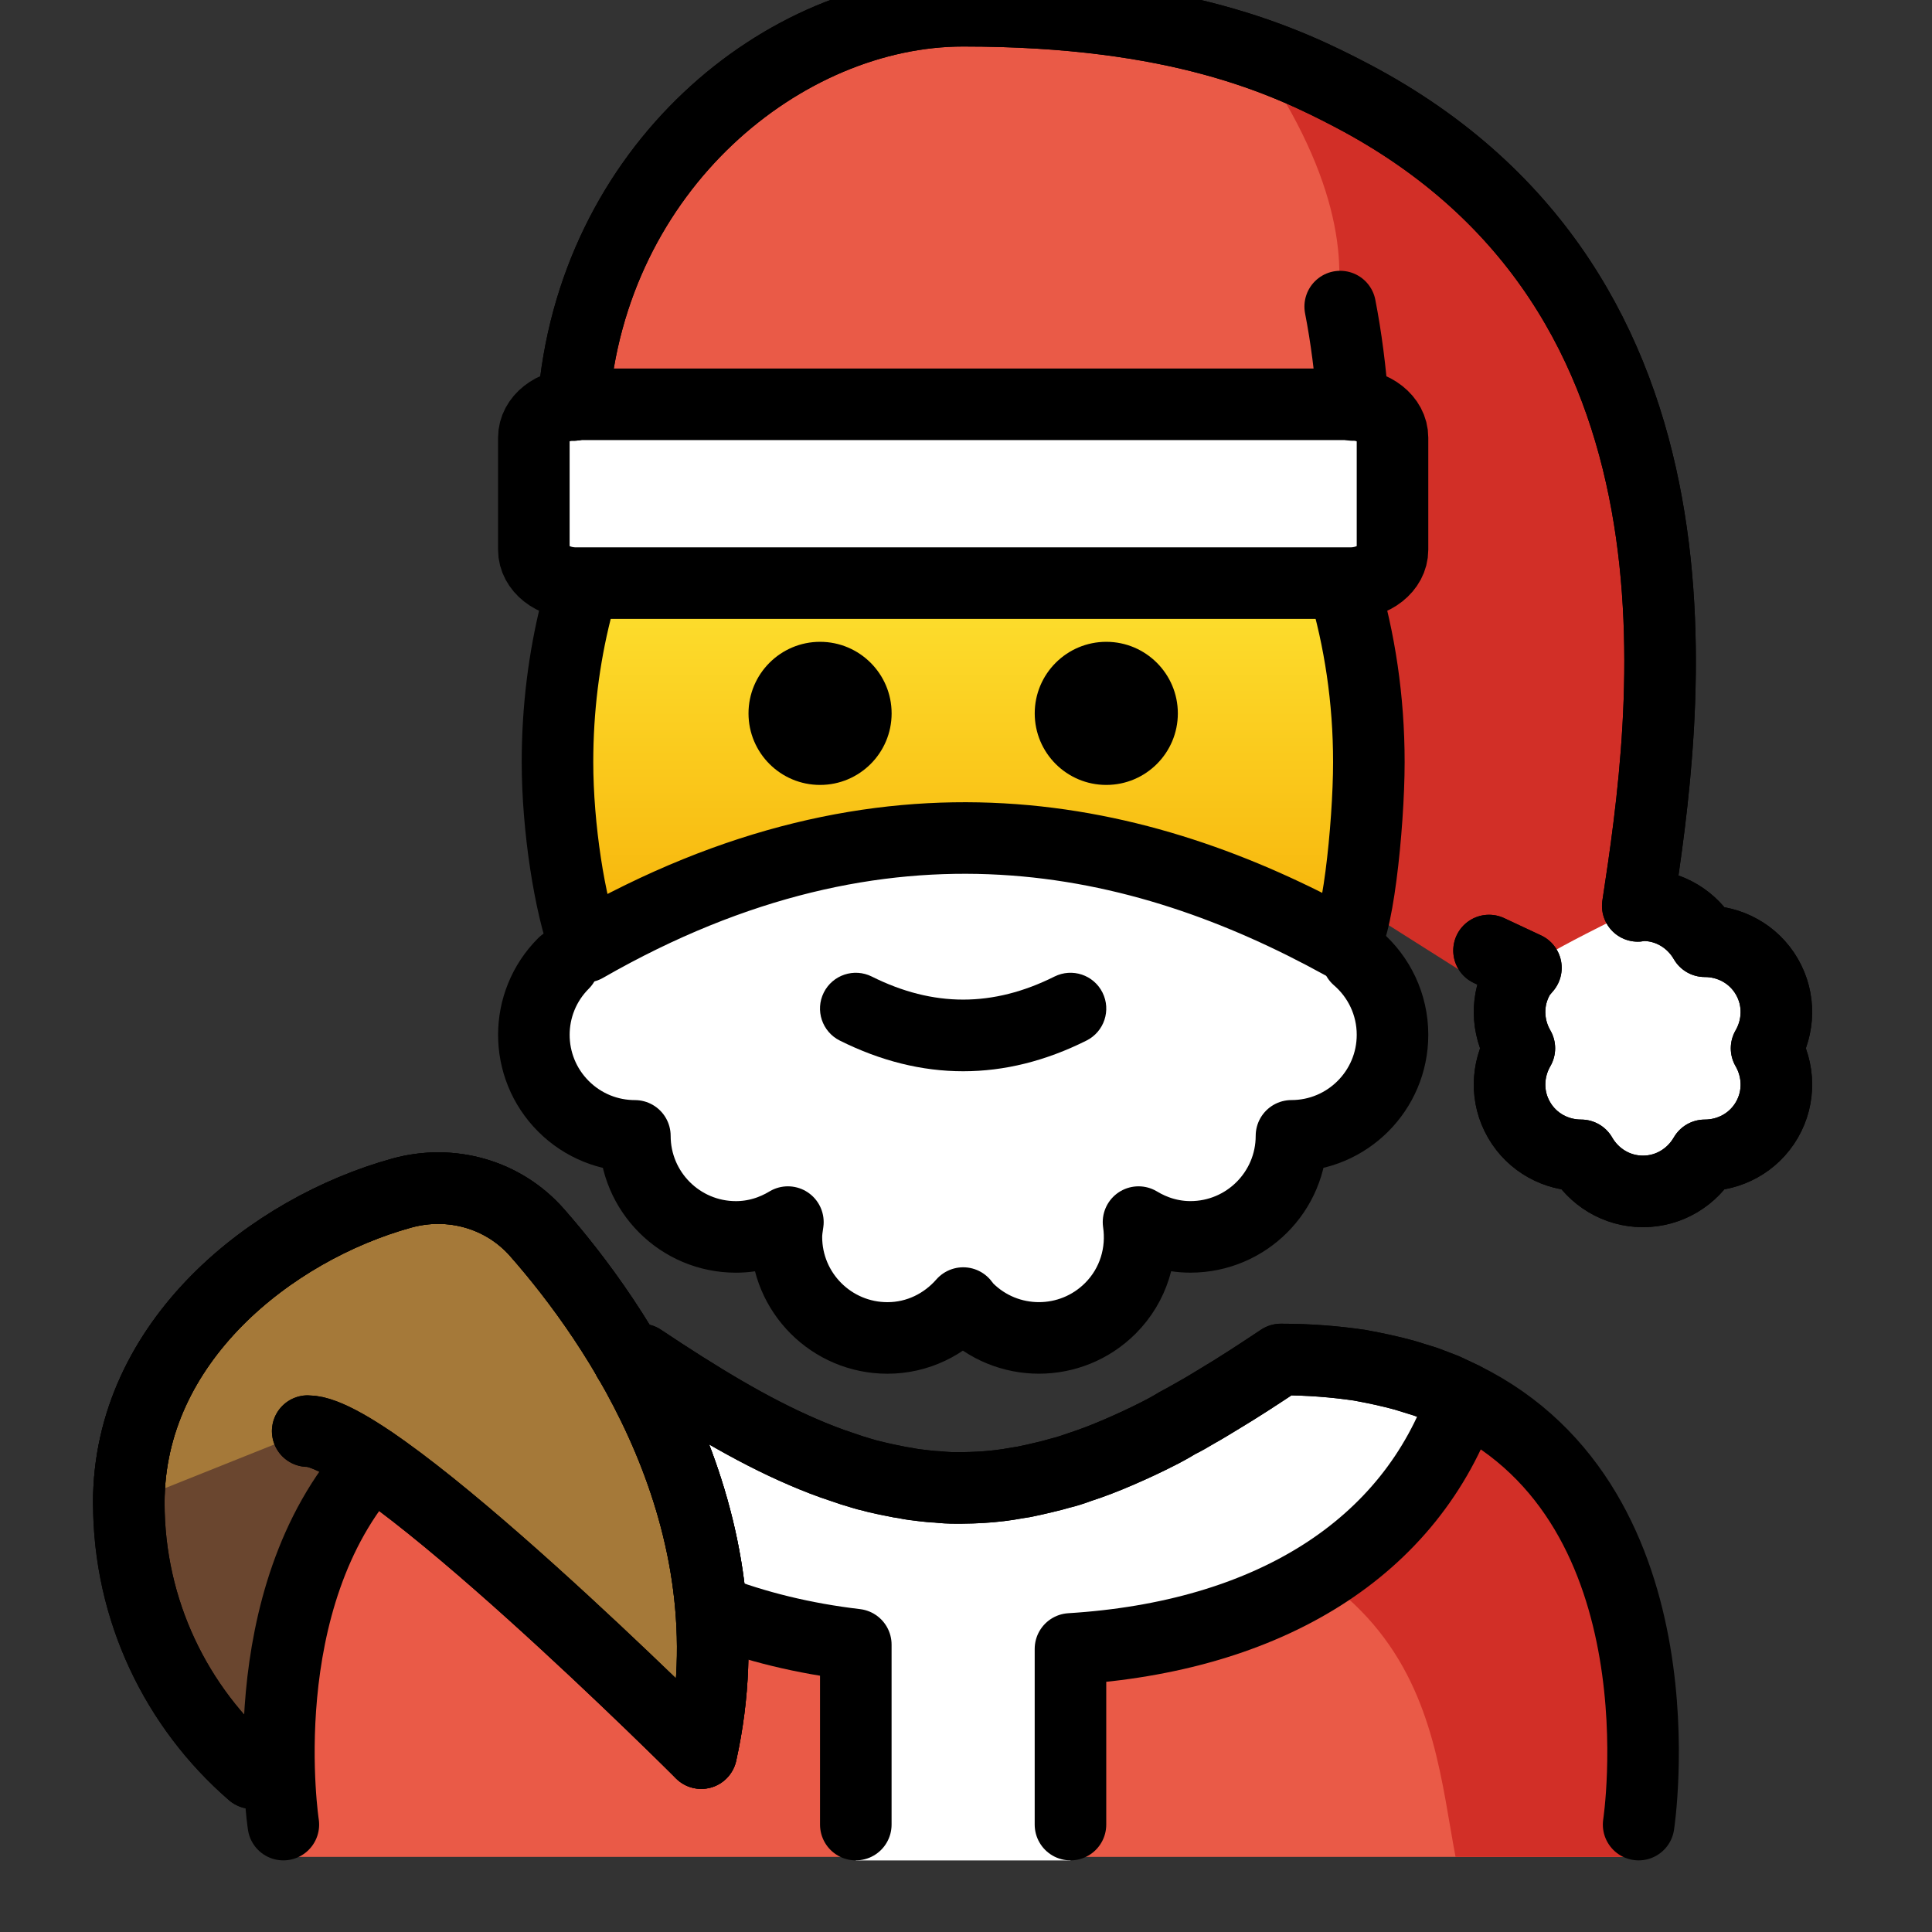 <svg id="emoji" viewBox="9 9 54 54" version="1.1" xmlns="http://www.w3.org/2000/svg">
<rect x="9" y="9" width="54" height="54" fill="#333333" stroke="none"/>
<defs>
    <linearGradient id="yellow-gradient" x1="0%" y1="0%" x2="0%" y2="100%">
      <stop style="stop-color:#FDE02F;stop-opacity:1;" offset="0%" />
      <stop style="stop-color:#F7B209;stop-opacity:1;" offset="100%" />
    </linearGradient>
  </defs>
  <g id="color">
    <ellipse cx="35.921" cy="37.3" rx="11.314" ry="5.657" fill="#FFFFFF"/>
    <path fill="#FFFFFF" d="M46.941,35.785c0.6,0.518,0.98,1.284,0.98,2.138c0,1.559-1.264,2.824-2.824,2.824 c0,1.559-1.264,2.824-2.824,2.824c-0.533,0-1.026-0.156-1.451-0.413c0.126,0.854-0.13,1.753-0.787,2.41 c-1.103,1.103-2.89,1.103-3.993,0c-0.046-0.046-0.079-0.099-0.12-0.147c-0.518,0.592-1.27,0.975-2.118,0.975 c-1.559,0-2.824-1.264-2.824-2.824c0-0.142,0.022-0.278,0.042-0.414c-0.426,0.258-0.919,0.414-1.453,0.414 c-1.559,0-2.824-1.264-2.824-2.824c-0.723,0-1.445-0.276-1.996-0.827c-1.103-1.103-1.103-2.89,0-3.993"/>
    <path fill="#EA5A47" d="M25.024,20.32C25.53,13.676,30.921,9.3,35.921,9.3c6,0,9.002,1.39,10.882,2.379 c10.493,5.524,8.781,17.345,7.973,22.641c0.05-0.004,0.095-0.02,0.146-0.02c0.742,0,1.382,0.409,1.727,1.008 c0.692-0.001,1.366,0.349,1.737,0.992c0.371,0.642,0.337,1.401-0.01,2c0.347,0.599,0.381,1.357,0.01,2 c-0.371,0.642-1.045,0.992-1.737,0.992C56.303,41.891,55.663,42.3,54.921,42.3s-1.382-0.409-1.727-1.008 c-0.692,0.001-1.366-0.349-1.737-0.992c-0.371-0.642-0.337-1.401,0.01-2c-0.347-0.599-0.381-1.358-0.01-2 c0.054-0.094,0.127-0.168,0.193-0.249l-1.031-0.483L25.024,20.32z"/>
    <path fill="#D22F27" d="M25.393,20.667L44.921,20.3c0,0,4-3-1-10c14,4,11.073,22.8,11.084,22.937 c-0.019-0.026-0.077,0.085-0.23,1.083c0.05-0.004,0.095-0.02,0.146-0.02l-3.464,2 c0.054-0.094,0.127-0.168,0.193-0.249l-1.06,0.566L25.393,20.667z"/>
    <path fill="#D22F27" d="M55.005,33.237C55.017,33.254,55.012,33.331,55.005,33.237L55.005,33.237z"/>
    <path fill="#FFFFFF" d="M50.921,38.3c0,2.209,1.791,4,4,4c2.209,0,4-1.791,4-4s-1.791-4-4-4c-2,1-2,1-3.296,1.733 C51.181,36.677,50.921,37.458,50.921,38.3z"/>
    <path fill="#6A462F" d="M16.054,58.56C13.938,56.726,12.6,54.019,12.6,51c0-4.503,3.989-7.646,7.63-8.653 c1.374-0.38,2.839,0.032,3.78,1.103C26.208,45.95,30.057,51.445,28.6,58"/>
    <path fill="#FFFFFF" d="M46.743,20.3H25.099c-0.651,0-1.178,0.417-1.178,0.932v3.135c0,0.515,0.527,0.932,1.178,0.932 h0.296h21.348c0.65,0,1.178-0.417,1.178-0.932v-3.135C47.921,20.718,47.394,20.3,46.743,20.3z"/>
    <path fill="#EA5A47" d="M54.796,60.9c0,0,2-13.9-10-13.9c-3.192,2.128-5.926,3.598-9,3.592h0.125 c-3.074,0.006-5.808-1.464-9-3.592c-12,0-10,13.9-10,13.9"/>
    <path fill="#D22F27" d="M44.796,47c-3.17,2.113-4.875,3-8.938,3.589C48.921,51,48.921,56.9,49.683,60.9 c4.238,0,5.113,0,5.113,0S56.796,47,44.796,47z"/>
    <path fill="#FFFFFF" d="M38.921,61v-5.91c5.508-0.346,9.519-2.794,10.974-7.026C48.566,47.406,46.9,47,44.796,47 c-3.17,2.113-5.889,3.575-8.938,3.589c-3.048-0.014-5.768-1.475-8.938-3.589c-2.047,0-3.679,0.385-4.991,1.012 c2.472,4.121,6.142,6.365,10.991,6.959V61"/>
    <path fill="#A57939" d="M12.6,51c0-4.503,3.989-7.646,7.63-8.653c1.374-0.38,2.839,0.032,3.78,1.103 C26.208,45.95,30.057,51.445,28.6,58c0,0-9-9-11-9"/>
  </g>
  <g id="hair"/>
  <g id="skin">
    <path fill="url(#yellow-gradient)" d="M46.54,25.321c0.465,1.549,0.72,3.227,0.72,4.979c0,1.789-0.339,5-0.749,5.077 c-5.589-3.077-12.715-4.752-21.152,0.086C24.921,34.3,24.582,32.121,24.582,30.3c0-1.476,0.18-2.899,0.515-4.236"/>
  </g>
  <g id="skin-shadow"/>
  <g id="line">
    <path fill="none" stroke="#000000" stroke-linecap="round" stroke-linejoin="round" stroke-miterlimit="10" stroke-width="2" d="M46.941,35.785c0.6,0.518,0.98,1.284,0.98,2.138c0,1.559-1.264,2.824-2.824,2.824 c0,1.559-1.264,2.824-2.824,2.824c-0.533,0-1.026-0.156-1.451-0.413c0.126,0.854-0.13,1.753-0.787,2.41 c-1.103,1.103-2.89,1.103-3.993,0c-0.046-0.046-0.079-0.099-0.12-0.147c-0.518,0.592-1.27,0.975-2.118,0.975 c-1.559,0-2.824-1.264-2.824-2.824c0-0.142,0.022-0.278,0.042-0.414c-0.426,0.258-0.919,0.414-1.453,0.414 c-1.559,0-2.824-1.264-2.824-2.824c-0.723,0-1.445-0.276-1.996-0.827c-1.103-1.103-1.103-2.89,0-3.993"/>
    <path fill="none" stroke="#000000" stroke-linecap="round" stroke-linejoin="round" stroke-miterlimit="10" stroke-width="2" d="M16.054,58.56C13.938,56.726,12.6,54.019,12.6,51c0-4.503,3.989-7.646,7.63-8.653 c1.374-0.38,2.839,0.032,3.78,1.103C26.208,45.95,30.057,51.445,28.6,58"/>
    <path fill="none" stroke="#000000" stroke-linecap="round" stroke-linejoin="round" stroke-miterlimit="10" stroke-width="2" d="M46.54,25.321c0.465,1.549,0.72,3.227,0.72,4.979c0,1.789-0.339,5-0.749,5.077 c-5.589-3.077-12.715-4.752-21.152,0.086C24.921,34.3,24.582,32.121,24.582,30.3c0-1.476,0.18-2.899,0.515-4.236"/>
    <path d="M29.921,28.939c0,1.105,0.896,2,2,2s2-0.895,2-2c0-1.103-0.896-2-2-2 C30.817,26.939,29.921,27.836,29.921,28.939"/>
    <path d="M37.921,28.939c0,1.105,0.896,2,2,2s2-0.895,2-2c0-1.103-0.896-2-2-2S37.921,27.836,37.921,28.939"/>
    <path d="M35.921,38.942c1.152,0,2.304-0.286,3.447-0.858c0.494-0.247,0.694-0.848,0.447-1.342 c-0.247-0.494-0.846-0.694-1.342-0.447c-1.718,0.859-3.388,0.859-5.106,0c-0.495-0.247-1.095-0.046-1.342,0.447 c-0.247,0.494-0.047,1.095,0.447,1.342C33.617,38.656,34.769,38.942,35.921,38.942z"/>
    <path fill="none" stroke="#000000" stroke-linecap="round" stroke-linejoin="round" stroke-miterlimit="10" stroke-width="2" d="M46.818,20.32c-0.074-0.967-0.19-1.886-0.359-2.751"/>
    <path fill="none" stroke="#000000" stroke-linecap="round" stroke-linejoin="round" stroke-miterlimit="10" stroke-width="2" d="M46.743,20.3H25.099c-0.651,0-1.178,0.417-1.178,0.932v3.135c0,0.515,0.527,0.932,1.178,0.932h0.296h21.348 c0.65,0,1.178-0.417,1.178-0.932v-3.135C47.921,20.718,47.394,20.3,46.743,20.3z"/>
    <path fill="none" stroke="#000000" stroke-linecap="round" stroke-linejoin="round" stroke-miterlimit="10" stroke-width="2" d="M25.024,20.32C25.53,13.676,30.921,9.3,35.921,9.3c6,0,9.002,1.39,10.882,2.379 c10.493,5.524,8.781,17.345,7.973,22.641c0.05-0.004,0.095-0.02,0.146-0.02c0.742,0,1.382,0.409,1.727,1.008 c0.692-0.001,1.366,0.349,1.737,0.992c0.371,0.642,0.337,1.401-0.01,2c0.347,0.599,0.381,1.357,0.01,2 c-0.371,0.642-1.045,0.992-1.737,0.992C56.303,41.891,55.663,42.3,54.921,42.3s-1.382-0.409-1.727-1.008 c-0.692,0.001-1.366-0.349-1.737-0.992c-0.371-0.642-0.337-1.401,0.01-2c-0.347-0.599-0.381-1.358-0.01-2 c0.054-0.094,0.127-0.168,0.193-0.249l-1.031-0.483"/>
    <path fill="none" stroke="#000000" stroke-linecap="round" stroke-linejoin="round" stroke-miterlimit="10" stroke-width="2" d="M16.054,58.56C13.938,56.726,12.6,54.019,12.6,51c0-4.503,3.989-7.646,7.63-8.653 c1.374-0.38,2.839,0.032,3.78,1.103C26.208,45.95,30.057,51.445,28.6,58c0,0-9-9-11-9"/>
    <path fill="none" stroke="#000000" stroke-linecap="round" stroke-linejoin="round" stroke-miterlimit="10" stroke-width="2" d="M25.024,20.32C25.53,13.676,30.921,9.3,35.921,9.3c6,0,9.002,1.39,10.882,2.379 c10.493,5.524,8.781,17.345,7.973,22.641c0.05-0.004,0.095-0.02,0.146-0.02c0.742,0,1.382,0.409,1.727,1.008 c0.692-0.001,1.366,0.349,1.737,0.992c0.371,0.642,0.337,1.401-0.01,2c0.347,0.599,0.381,1.357,0.01,2 c-0.371,0.642-1.045,0.992-1.737,0.992C56.303,41.891,55.663,42.3,54.921,42.3s-1.382-0.409-1.727-1.008 c-0.692,0.001-1.366-0.349-1.737-0.992c-0.371-0.642-0.337-1.401,0.01-2c-0.347-0.599-0.381-1.358-0.01-2 c0.054-0.094,0.127-0.168,0.193-0.249l-1.031-0.483"/>
    <path fill="none" stroke="#000000" stroke-linecap="round" stroke-linejoin="round" stroke-miterlimit="10" stroke-width="2" d="M16.92,59.998c0,0-0.97-6.3,2.49-10.13"/>
    <path fill="none" stroke="#000000" stroke-linecap="round" stroke-linejoin="round" stroke-miterlimit="10" stroke-width="2" d="M54.8,59.998c0,0,1.36-8.85-4.9-11.93c-0.17-0.08-0.34-0.16-0.51-0.24c-0.18-0.07-0.36-0.14-0.55-0.21 c-0.19-0.06-0.38-0.12-0.58-0.18c-0.4-0.11-0.82-0.2-1.26-0.28c-0.68-0.1-1.41-0.16-2.2-0.16c-0.6,0.4-1.18,0.78-1.75,1.12 c-0.2,0.12-0.39,0.24-0.59,0.35c-0.18,0.1-0.36,0.2-0.54,0.3c-0.18,0.11-0.36,0.21-0.54,0.3c-0.37,0.19-0.74,0.36-1.11,0.52 s-0.73,0.3-1.1,0.42c-0.18,0.06-0.36,0.12-0.55,0.17c-0.14,0.04-0.28,0.08-0.42,0.11c-0.2,0.05-0.39,0.09-0.58,0.13 c-0.06,0.01-0.13,0.02-0.19,0.03c-0.32,0.06-0.65,0.1-0.98,0.12c-0.19,0.01-0.39,0.02-0.59,0.02c-0.05,0-0.09,0-0.14,0 c-0.18,0-0.35-0.01-0.53-0.03c-0.12,0-0.24-0.02-0.36-0.03c-0.18-0.02-0.36-0.04-0.54-0.08c-0.09-0.01-0.19-0.03-0.28-0.05 c-0.18-0.03-0.35-0.07-0.53-0.11c-0.03-0.01-0.07-0.02-0.1-0.03c-0.1-0.02-0.2-0.05-0.3-0.08c-0.18-0.05-0.36-0.11-0.53-0.17 c-0.37-0.12-0.73-0.26-1.1-0.42c-1.47-0.63-2.94-1.53-4.53-2.59c-0.12,0-0.24,0-0.35,0.01"/>
    <path fill="none" stroke="#000000" stroke-linecap="round" stroke-linejoin="round" stroke-miterlimit="10" stroke-width="2" d="M28.88,53.988c1.24,0.48,2.59,0.81,4.04,0.98v5.03"/>
    <path fill="none" stroke="#000000" stroke-linecap="round" stroke-linejoin="round" stroke-miterlimit="10" stroke-width="2" d="M38.92,59.998v-4.91c5.51-0.34,9.52-2.79,10.98-7.02c-0.17-0.08-0.34-0.16-0.51-0.24c-0.18-0.07-0.36-0.14-0.55-0.21 c-0.19-0.06-0.38-0.12-0.58-0.18c-0.4-0.11-0.82-0.2-1.26-0.28c-0.68-0.1-1.41-0.16-2.2-0.16c-0.6,0.4-1.18,0.78-1.75,1.12 c-0.2,0.12-0.39,0.24-0.59,0.35c-0.18,0.11-0.36,0.22-0.54,0.3c-0.18,0.11-0.36,0.21-0.54,0.3c-0.37,0.19-0.74,0.36-1.11,0.52 s-0.73,0.3-1.1,0.42c-0.18,0.07-0.36,0.13-0.55,0.17c-0.14,0.04-0.28,0.08-0.42,0.11c-0.2,0.05-0.39,0.09-0.58,0.13 c-0.06,0.01-0.13,0.02-0.19,0.03c-0.32,0.06-0.65,0.1-0.98,0.12c-0.19,0.01-0.39,0.02-0.59,0.02c-0.05,0-0.09,0-0.14,0 c-0.18,0-0.35-0.01-0.53-0.03c-0.12,0-0.24-0.02-0.36-0.03c-0.18-0.02-0.36-0.04-0.54-0.08c-0.09-0.01-0.19-0.03-0.28-0.05 c-0.21-0.04-0.42-0.09-0.63-0.14c-0.1-0.02-0.2-0.05-0.3-0.08c-0.18-0.05-0.36-0.11-0.53-0.17c-0.37-0.12-0.73-0.26-1.1-0.42 c-1.47-0.63-2.94-1.53-4.53-2.59c-0.12,0-0.24,0-0.35,0.01"/>
    <path fill="none" stroke="#000000" stroke-linecap="round" stroke-linejoin="round" stroke-miterlimit="10" stroke-width="2" d="M12.6,51c0-4.503,3.989-7.646,7.63-8.653c1.374-0.38,2.839,0.032,3.78,1.103 C26.208,45.95,30.057,51.445,28.6,58c0,0-9-9-11-9"/>
  </g>
</svg>
